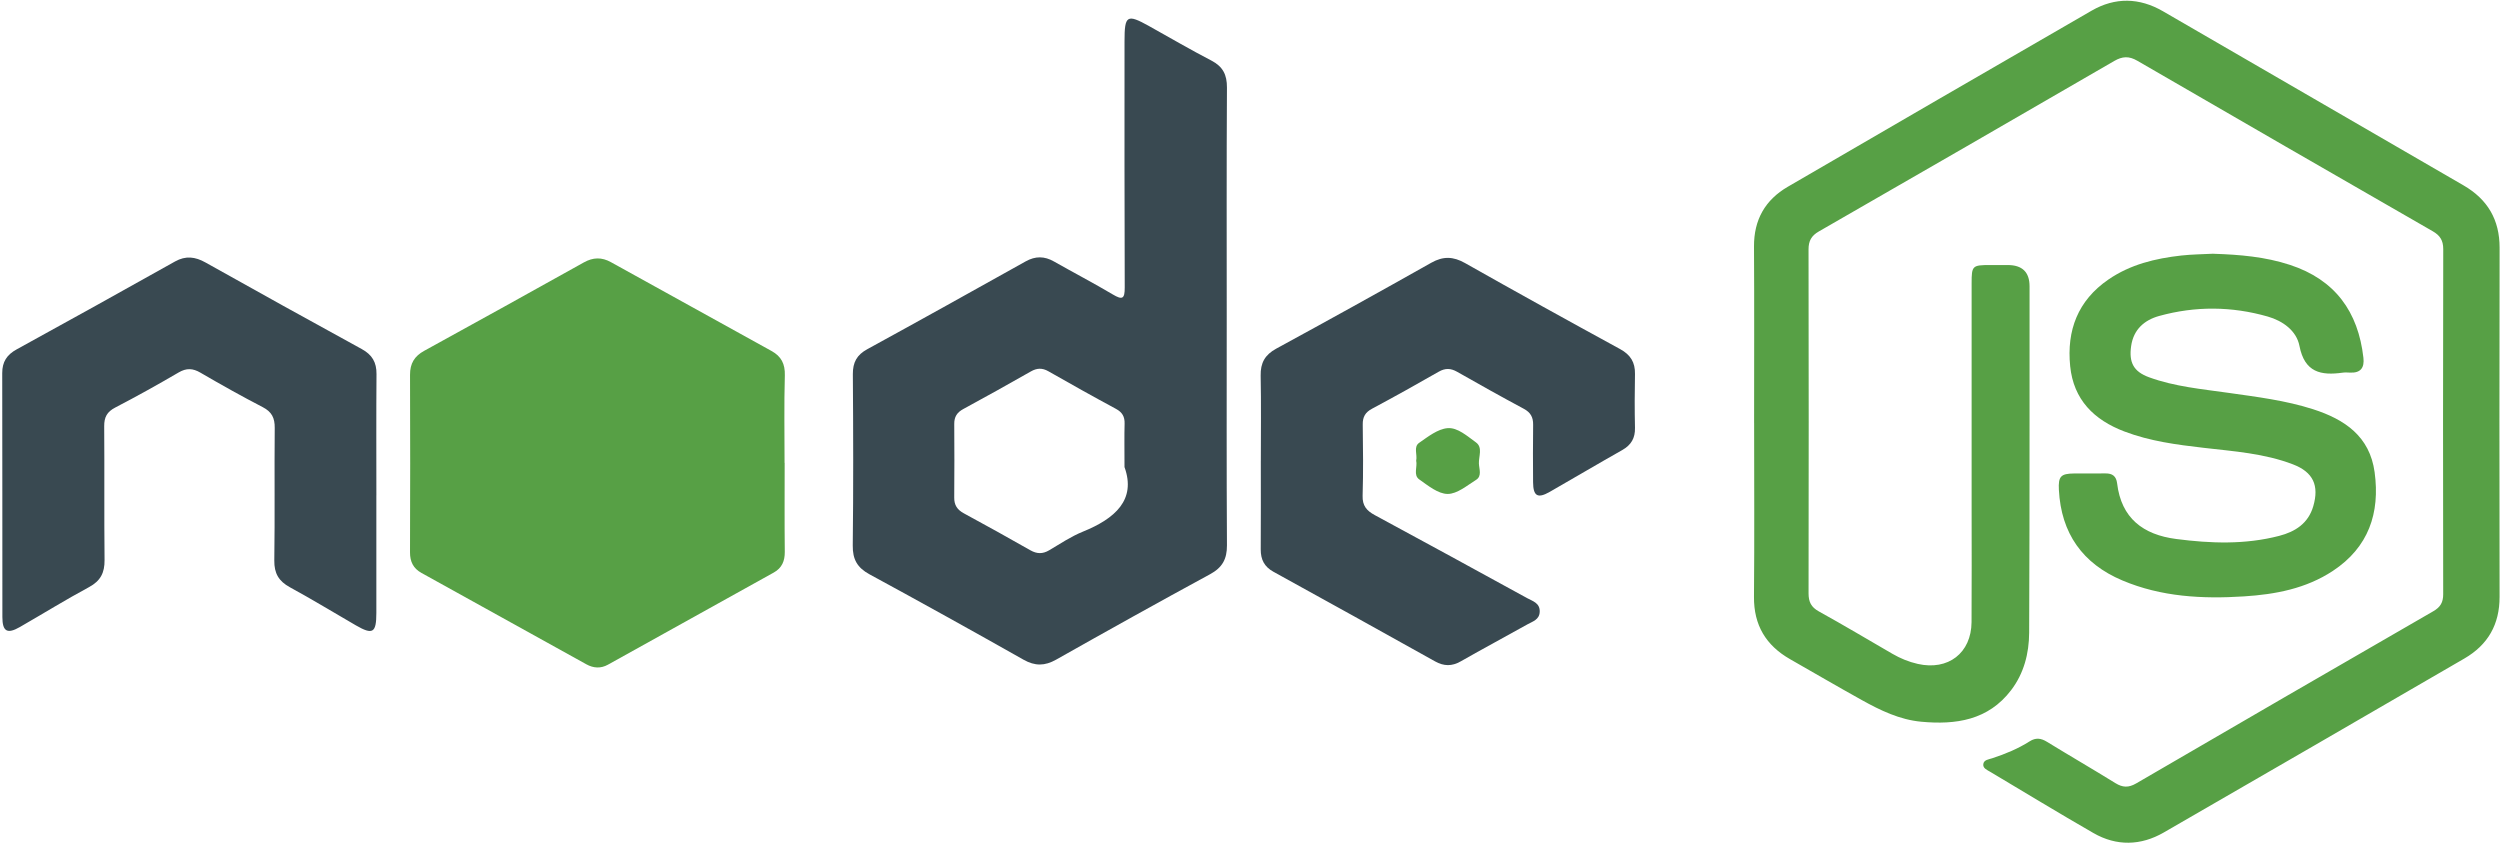 <svg width="999" height="337" viewBox="0 0 999 337" fill="none" xmlns="http://www.w3.org/2000/svg">
<path d="M700.94 169C700.94 145.51 701.04 122.02 700.9 98.53C700.83 87.84 705.35 79.89 714.42 74.62C754.84 51.1 795.3 27.65 835.8 4.27C845.23 -1.17 854.89 -0.96 864.31 4.49C904.36 27.66 944.37 50.89 984.41 74.07C994.03 79.64 998.86 87.79 998.84 99.04C998.74 145.52 998.76 192 998.83 238.48C998.85 249.49 994.22 257.66 984.75 263.15C944.72 286.34 904.72 309.59 864.63 332.67C855.47 337.95 845.79 338.21 836.53 332.88C822.68 324.92 809.04 316.6 795.31 308.43C794.04 307.67 792.28 307.01 792.53 305.3C792.78 303.6 794.72 303.45 796.09 303C801.33 301.29 806.4 299.19 811.06 296.23C813.51 294.68 815.58 294.96 817.97 296.43C827.05 302 836.26 307.34 845.32 312.94C848.2 314.72 850.57 314.82 853.59 313.07C893.14 290.04 932.74 267.09 972.38 244.23C975.2 242.6 976.3 240.69 976.3 237.47C976.22 191.49 976.21 145.51 976.32 99.53C976.32 96.03 975 94.06 972.11 92.4C932.72 69.75 893.36 47.06 854.06 24.27C850.75 22.35 848.12 22.47 844.86 24.36C805.56 47.15 766.2 69.84 726.82 92.48C723.87 94.17 722.68 96.23 722.69 99.67C722.78 145.48 722.78 191.29 722.7 237.11C722.7 240.48 723.71 242.6 726.78 244.3C736.68 249.78 746.4 255.57 756.19 261.25C759.38 263.1 762.73 264.48 766.34 265.3C778.47 268.05 787.74 260.97 787.83 248.6C787.94 233.61 787.86 218.61 787.86 203.62C787.86 173.47 787.86 143.31 787.86 113.16C787.86 106.18 788.14 105.92 795.27 105.91C797.6 105.91 799.94 105.91 802.27 105.91C808.097 105.91 811.01 108.743 811.01 114.41C811.01 132.9 811.03 151.39 811.01 169.88C810.98 197.53 811.01 225.19 810.85 252.84C810.8 261.16 808.76 269.08 803.63 275.81C794.47 287.83 781.52 289.69 767.71 288.4C759.11 287.6 751.39 283.87 743.95 279.73C734.35 274.39 724.86 268.86 715.32 263.41C705.67 257.9 700.79 249.82 700.89 238.48C701.1 215.33 700.95 192.17 700.95 169.01L700.94 169Z" fill="#57A045"/>
<path d="M490.2 126.46C490.2 156.94 490.11 187.43 490.29 217.91C490.32 223.4 488.45 226.79 483.56 229.45C462.95 240.64 442.46 252.06 422.04 263.59C417.49 266.16 413.59 266.21 408.99 263.61C388.57 252.07 368.07 240.69 347.46 229.5C342.6 226.86 340.69 223.56 340.76 217.98C341.03 195.16 340.96 172.34 340.8 149.52C340.77 144.78 342.39 141.82 346.58 139.53C367.74 127.96 388.8 116.21 409.86 104.45C413.74 102.28 417.34 102.31 421.17 104.49C428.98 108.93 436.95 113.08 444.67 117.66C448.49 119.93 449.46 119.47 449.44 114.9C449.3 82.08 449.36 49.27 449.36 16.45C449.36 6.08 450.32 5.49 459.2 10.44C467.48 15.06 475.67 19.84 484.08 24.21C488.67 26.6 490.32 29.87 490.29 35C490.11 65.48 490.2 95.97 490.2 126.45V126.46ZM449.35 186.71C449.35 179.3 449.25 174.31 449.39 169.32C449.47 166.5 448.48 164.75 445.92 163.37C436.85 158.49 427.87 153.45 418.92 148.35C416.46 146.95 414.33 147.06 411.93 148.43C402.97 153.51 393.99 158.56 384.93 163.45C382.41 164.81 381.3 166.58 381.32 169.38C381.38 179.2 381.4 189.01 381.31 198.83C381.28 201.87 382.52 203.7 385.18 205.14C394.1 209.95 402.94 214.9 411.76 219.9C414.34 221.36 416.64 221.43 419.23 219.9C423.66 217.27 428.01 214.36 432.74 212.44C445.61 207.22 454.05 199.72 449.37 186.7L449.35 186.71Z" fill="#394951"/>
<path d="M313.55 185C313.55 196.83 313.47 208.65 313.6 220.48C313.64 224.18 312.45 226.98 309.21 228.78C287.12 241.08 265.02 253.36 242.91 265.62C240.06 267.2 237.14 267.02 234.32 265.46C212.35 253.29 190.39 241.1 168.41 228.94C165.16 227.14 163.83 224.44 163.84 220.74C163.91 197.09 163.96 173.44 163.85 149.79C163.83 145.25 165.6 142.33 169.54 140.17C190.83 128.48 212.08 116.71 233.29 104.87C237.01 102.79 240.46 102.72 244.13 104.76C265.51 116.61 286.91 128.45 308.31 140.26C312.21 142.41 313.75 145.41 313.62 150.03C313.29 161.68 313.51 173.34 313.51 185H313.54H313.55Z" fill="#57A045"/>
<path d="M150.39 197.96C150.39 213.62 150.39 229.28 150.39 244.93C150.39 252.91 148.96 253.79 142.24 249.91C133.45 244.84 124.79 239.54 115.88 234.69C111.4 232.25 109.54 229.14 109.61 223.95C109.87 206.3 109.61 188.64 109.78 170.98C109.82 167.01 108.61 164.57 104.98 162.69C96.56 158.34 88.29 153.69 80.1 148.92C77.02 147.12 74.5 147.01 71.36 148.85C63.03 153.72 54.6 158.41 46.04 162.86C42.75 164.57 41.61 166.71 41.64 170.32C41.78 188.14 41.59 205.97 41.78 223.79C41.83 228.86 40.19 232.12 35.6 234.6C26.23 239.65 17.17 245.25 7.94 250.56C2.9 253.46 0.96 252.37 0.95 246.57C0.91 214.09 0.97 181.61 0.89 149.12C0.88 144.58 2.73 141.76 6.68 139.6C27.83 128 48.9 116.28 69.94 104.49C74.23 102.09 78.01 102.58 82.14 104.9C102.89 116.52 123.68 128.07 144.55 139.48C148.72 141.76 150.49 144.78 150.45 149.48C150.32 165.64 150.4 181.8 150.4 197.95L150.39 197.96Z" fill="#394951"/>
<path d="M503.83 184.08C503.83 172.76 503.99 161.43 503.76 150.11C503.66 145.03 505.45 141.79 510 139.31C530.74 128.03 551.39 116.58 571.95 104.99C576.7 102.31 580.73 102.46 585.45 105.13C606 116.75 626.66 128.18 647.39 139.49C651.57 141.77 653.43 144.79 653.34 149.46C653.2 156.62 653.18 163.78 653.34 170.94C653.44 175.07 651.82 177.83 648.24 179.85C638.54 185.33 628.96 191 619.29 196.54C614.46 199.31 612.66 198.27 612.62 192.7C612.56 185.04 612.54 177.38 612.64 169.72C612.68 166.73 611.63 164.81 608.91 163.35C599.97 158.56 591.12 153.61 582.31 148.59C579.72 147.11 577.52 147.04 574.89 148.55C566.09 153.59 557.23 158.53 548.29 163.31C545.57 164.76 544.51 166.59 544.55 169.63C544.68 179.12 544.79 188.62 544.5 198.1C544.38 202.09 546.1 204.07 549.35 205.83C569.69 216.8 589.96 227.89 610.22 239C612.45 240.22 615.39 240.95 615.27 244.45C615.17 247.64 612.44 248.33 610.35 249.5C601.51 254.46 592.56 259.23 583.75 264.26C580.18 266.3 577 266.27 573.44 264.28C551.96 252.28 530.44 240.35 508.89 228.49C505.23 226.48 503.77 223.61 503.79 219.56C503.87 207.74 503.82 195.92 503.82 184.09L503.83 184.08Z" fill="#394951"/>
<path d="M884.55 101.41C894.9 101.74 905.15 102.59 915.08 105.85C933.08 111.76 942.33 124.52 944.42 142.97C944.87 146.92 943.35 149.07 939.17 148.9C938.17 148.86 937.16 148.78 936.18 148.91C927.45 150.14 920.92 148.84 918.86 138.22C917.68 132.15 912.22 128.22 906.18 126.49C891.8 122.37 877.24 122.27 862.83 126.25C856.93 127.88 852.56 131.61 851.6 138.29C850.67 144.8 852.54 148.49 858.77 150.76C869.01 154.5 879.85 155.47 890.54 156.99C901.91 158.61 913.31 160 924.31 163.53C936.95 167.6 946.95 174.34 948.9 188.7C951.12 205.04 946.47 218.71 932.24 228.11C921.49 235.21 909.26 237.52 896.67 238.32C880.07 239.38 863.67 238.52 848.11 231.95C832.19 225.23 823.63 213.12 822.73 195.75C822.45 190.37 823.47 189.25 828.84 189.2C833 189.16 837.17 189.24 841.33 189.18C844.11 189.14 845.65 190.26 846 193.15C847.67 207.09 856.39 213.66 869.59 215.38C883.37 217.18 897.14 217.67 910.74 214.14C917.16 212.48 922.37 209.18 924.38 202.3C926.8 194.01 924.36 188.67 916.3 185.57C904.82 181.16 892.63 180.35 880.58 178.95C869.83 177.71 859.12 176.31 848.9 172.42C836.73 167.79 828.59 159.71 827.24 146.32C825.8 132.02 830.3 120.09 842.53 111.69C851.3 105.67 861.27 103.27 871.61 102.11C875.9 101.63 880.24 101.61 884.56 101.38L884.55 101.41Z" fill="#57A045"/>
<path d="M565.91 184.06C566.43 181.65 564.76 178.57 567.1 176.95C570.62 174.51 574.51 171.42 578.45 171.09C582.45 170.75 586.33 174.3 589.79 176.78C592.6 178.8 590.85 182.38 590.97 185.24C591.06 187.41 592.25 190.25 589.86 191.74C586.22 194.02 582.27 197.4 578.47 197.38C574.66 197.36 570.64 194.05 567.14 191.58C564.65 189.82 566.48 186.56 565.9 184.05L565.91 184.06Z" fill="#57A045"/>
</svg>
